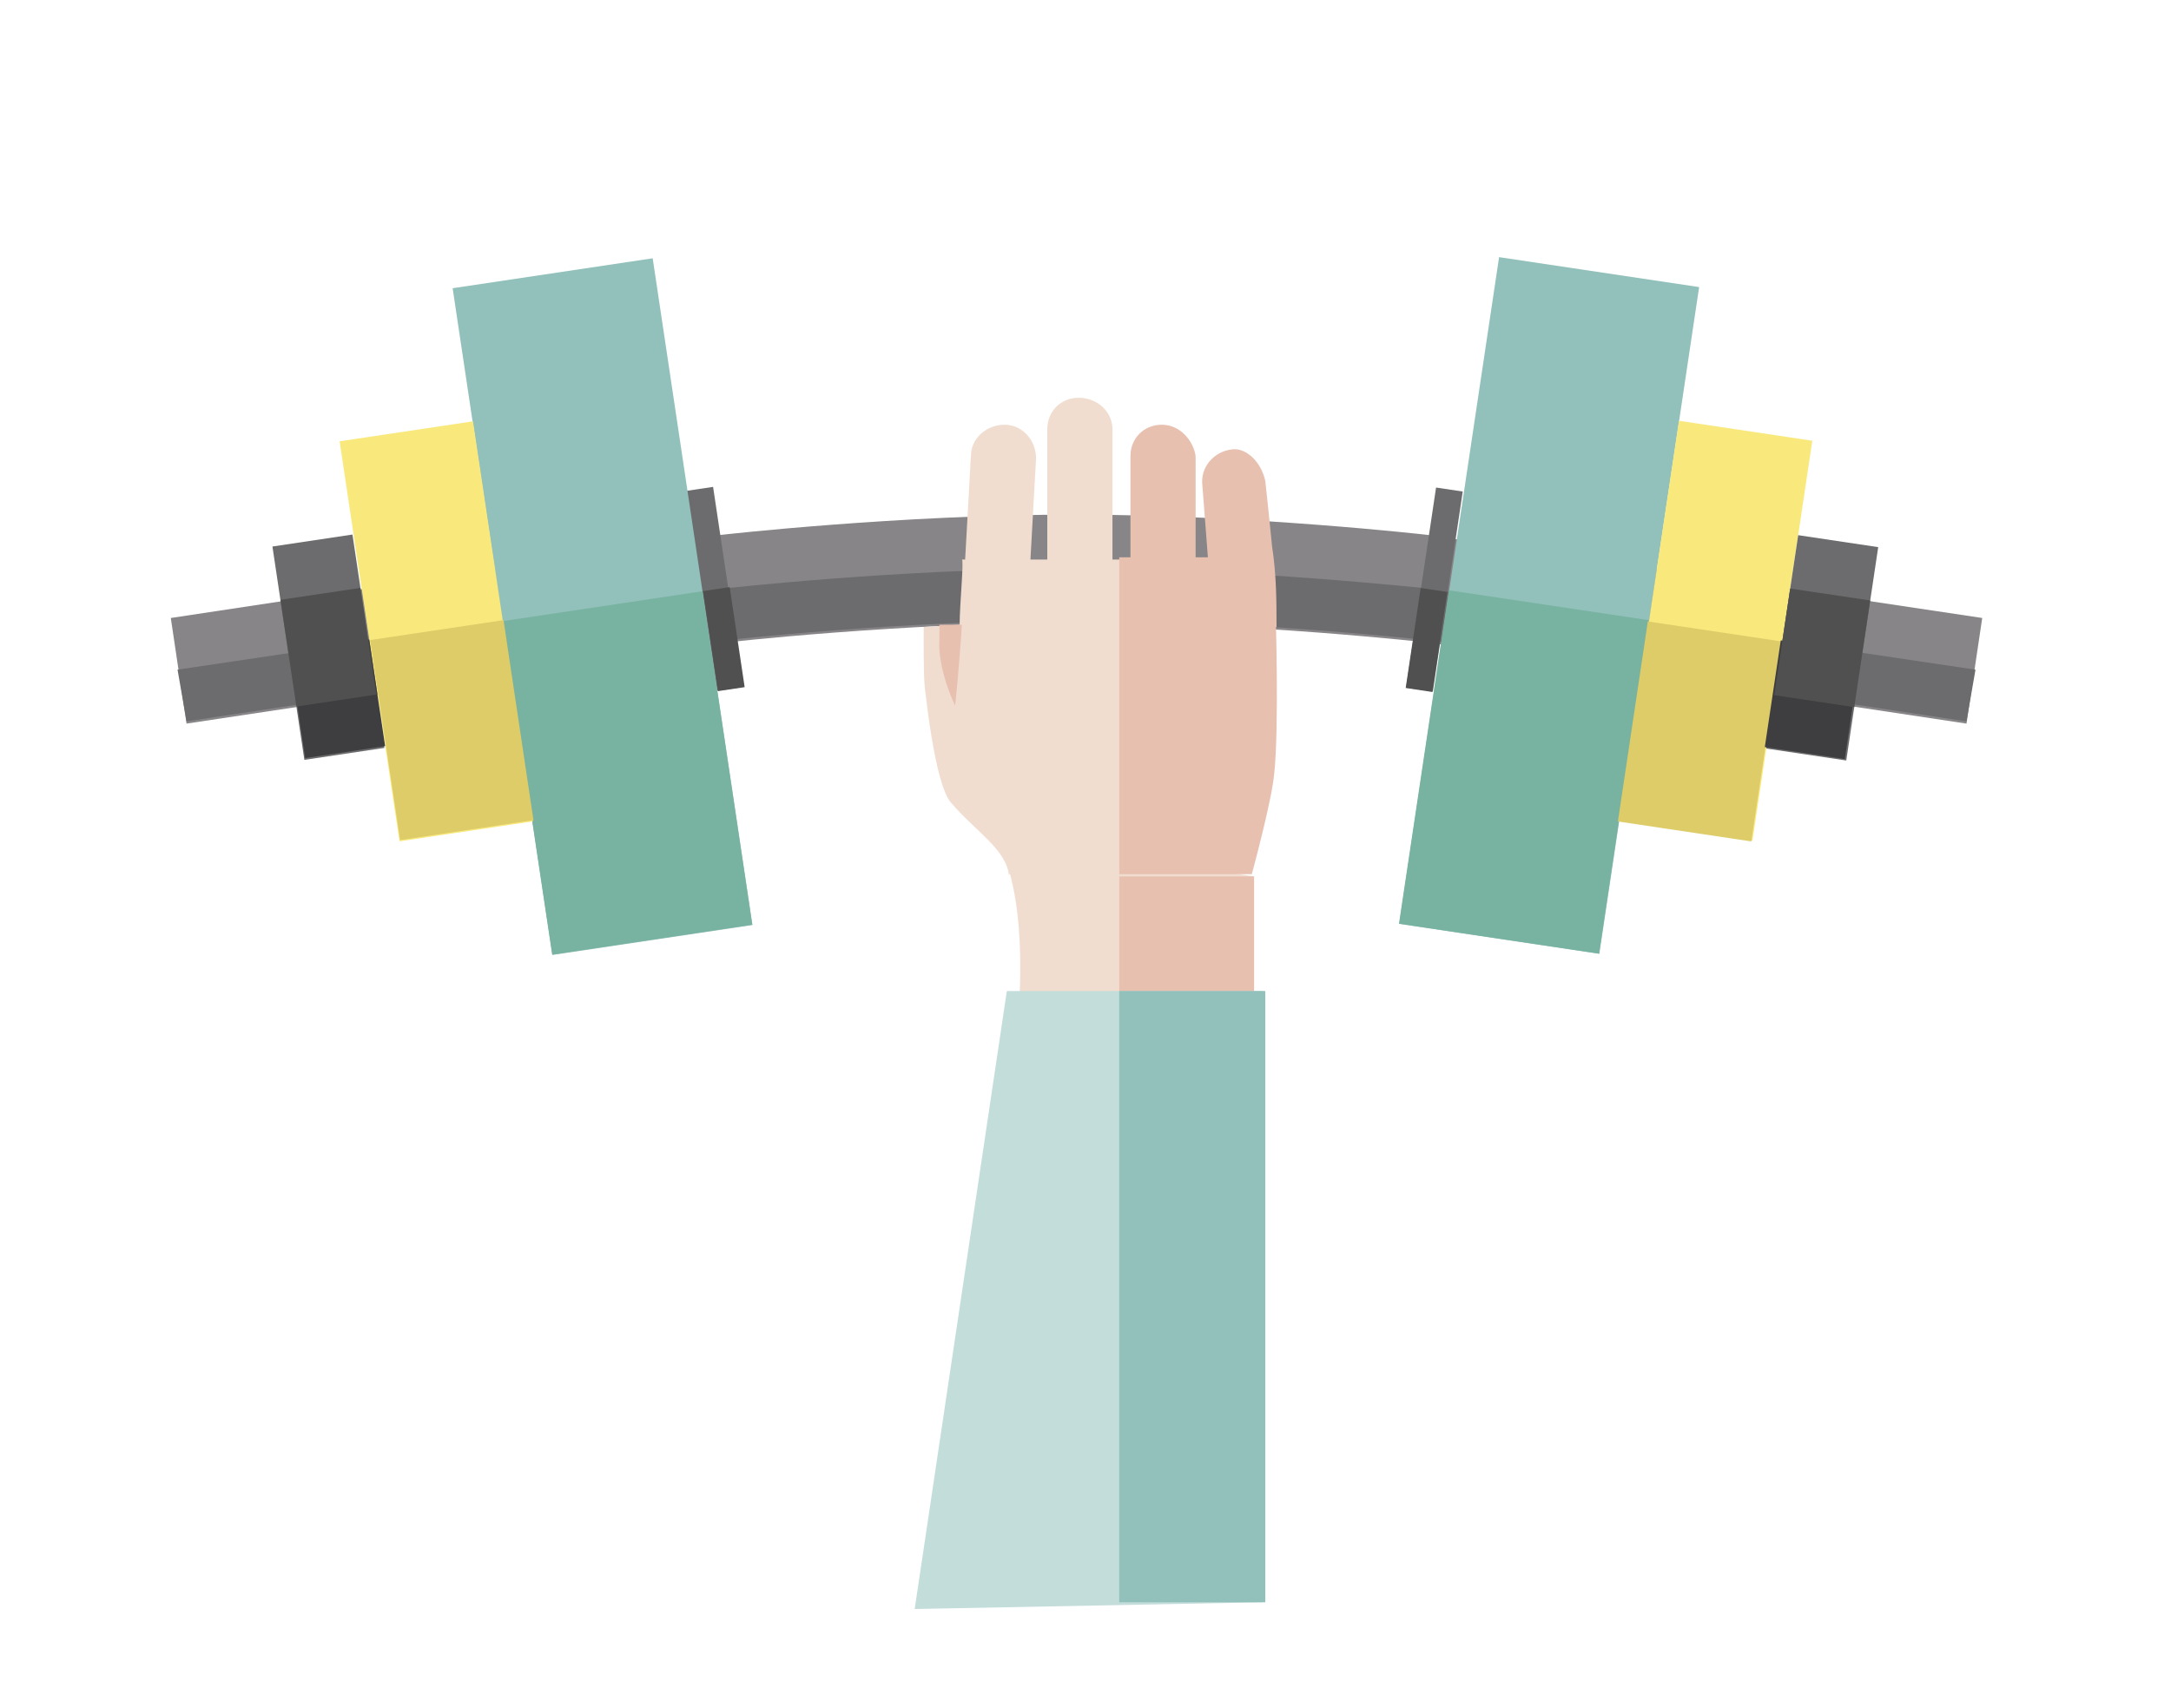 <?xml version="1.0" encoding="utf-8"?>
<!-- Generator: Adobe Illustrator 22.0.1, SVG Export Plug-In . SVG Version: 6.00 Build 0)  -->
<!DOCTYPE svg PUBLIC "-//W3C//DTD SVG 1.1//EN" "http://www.w3.org/Graphics/SVG/1.1/DTD/svg11.dtd">
<svg version="1.1" id="Capa_1" xmlns="http://www.w3.org/2000/svg" xmlns:xlink="http://www.w3.org/1999/xlink" x="0px" y="0px"
	 viewBox="0 0 96.6 76" style="enable-background:new 0 0 96.6 76;" xml:space="preserve">
<style type="text/css">
	.st0{fill:#878587;}
	.st1{fill:#6C6B6D;}
	.st2{fill:#505051;}
	.st3{fill:#92C0BA;}
	.st4{fill:#78B2A1;}
	.st5{fill:#F9E97D;}
	.st6{fill:#DECC69;}
	.st7{fill:#3E3D3F;}
	.st8{fill:#F1DDD0;}
	.st9{fill:#E7C0B0;}
	.st10{fill:#C3DDDB;}
</style>
<g>
	<path class="st0" d="M63.5,23.8c0,0-7.9-0.9-15.7-0.9c-7.8,0-15.7,0.9-15.7,0.9L7.6,27.5l0.7,4.7l23.9-3.6c0,0,7.9-0.9,15.7-0.9
		c7.8,0,15.7,0.9,15.7,0.9l23.9,3.6l0.7-4.7L63.5,23.8z"/>
	<path class="st1" d="M47.8,25.3c-7.8,0-15.7,0.9-15.7,0.9L7.9,29.8l0.4,2.3l23.9-3.6c0,0,7.9-0.9,15.7-0.9s15.7,0.9,15.7,0.9
		l23.9,3.6l0.4-2.3l-24.2-3.6C63.5,26.2,55.6,25.3,47.8,25.3"/>
	<rect x="31.2" y="21.7" transform="matrix(0.989 -0.148 0.148 0.989 -3.526 5)" class="st1" width="1.2" height="9"/>
	<rect x="31.6" y="26.2" transform="matrix(0.989 -0.148 0.148 0.989 -3.849 5.069)" class="st2" width="1.2" height="4.5"/>
	<rect x="22.3" y="12" transform="matrix(0.989 -0.148 0.148 0.989 -3.69 4.258)" class="st3" width="9" height="30"/>
	<rect x="23.4" y="26.9" transform="matrix(0.989 -0.148 0.148 0.989 -4.774 4.503)" class="st4" width="9" height="15"/>
	<rect x="16.4" y="19.1" transform="matrix(0.989 -0.148 0.148 0.989 -3.935 3.174)" class="st5" width="6" height="18"/>
	<rect x="17.1" y="28" transform="matrix(0.989 -0.148 0.148 0.989 -4.585 3.321)" class="st6" width="6" height="9"/>
	<rect x="12.8" y="24" transform="matrix(0.989 -0.148 0.148 0.989 -4.089 2.478)" class="st1" width="3.6" height="9.6"/>
	<rect x="13.2" y="28.7" transform="matrix(0.989 -0.148 0.148 0.989 -4.436 2.556)" class="st7" width="3.6" height="4.8"/>
	<rect x="12.8" y="26.4" transform="matrix(0.989 -0.148 0.148 0.989 -4.089 2.478)" class="st2" width="3.6" height="4.8"/>
	<rect x="59.3" y="25.6" transform="matrix(0.148 -0.989 0.989 0.148 28.472 85.455)" class="st1" width="9" height="1.2"/>
	<rect x="61.2" y="27.8" transform="matrix(0.148 -0.989 0.989 0.148 25.996 87.027)" class="st2" width="4.5" height="1.2"/>
	<rect x="53.9" y="22.5" transform="matrix(0.148 -0.989 0.989 0.148 32.033 91.09)" class="st3" width="30" height="9"/>
	<rect x="60.3" y="29.9" transform="matrix(0.148 -0.989 0.989 0.148 23.753 96.315)" class="st4" width="15" height="9"/>
	<rect x="67.3" y="25.1" transform="matrix(0.148 -0.989 0.989 0.148 37.258 99.371)" class="st5" width="18" height="6"/>
	<rect x="71.1" y="29.5" transform="matrix(0.148 -0.989 0.989 0.148 32.291 102.506)" class="st6" width="9" height="6"/>
	<rect x="76.2" y="27" transform="matrix(0.148 -0.989 0.989 0.148 40.61 104.675)" class="st1" width="9.6" height="3.6"/>
	<rect x="78.3" y="29.3" transform="matrix(0.148 -0.989 0.989 0.148 37.96 106.347)" class="st7" width="4.8" height="3.6"/>
	<rect x="78.6" y="27" transform="matrix(0.148 -0.989 0.989 0.148 40.61 104.675)" class="st2" width="4.8" height="3.6"/>
	<path class="st8" d="M44.7,18.9c-0.8,0-1.5,0.6-1.5,1.4l-0.4,7.2l2.9,0.1l0.4-7.2C46.1,19.6,45.5,18.9,44.7,18.9"/>
	<path class="st8" d="M48,17.7c-0.8,0-1.4,0.6-1.4,1.4v7h2.9v-7C49.5,18.3,48.8,17.7,48,17.7"/>
	<path class="st9" d="M51.7,18.9c-0.8,0-1.4,0.6-1.4,1.4v7.2h2.9v-7.2C53.1,19.6,52.5,18.9,51.7,18.9"/>
	<path class="st9" d="M54.8,20c-0.8,0.1-1.4,0.8-1.3,1.6l0.5,6.5c0.9-0.1,1.9-0.2,2.8-0.2c0-1.1,0-2.3-0.2-3.6c-0.1-1-0.2-2-0.3-2.9
		C56.1,20.5,55.4,19.9,54.8,20"/>
	<path class="st8" d="M44.9,39c-0.1-1.2-1.5-2-2.6-3.3c-0.6-0.7-1-3.8-1.1-4.7c-0.1-0.7-0.1-1.1-0.1-3.1l1.6-0.1
		c0-0.9,0.2-2.9,0.1-2.9h7.3v14H44.9z"/>
	<path class="st8" d="M55.8,70.8V39l-11.6-1.7c0,0,1.6,1.5,1.1,8.2c-0.1,1.3-4,23.9-4.1,25.2"/>
	<polyline class="st9" points="55.8,70.8 55.8,39 49.8,39 49.8,70.8 	"/>
	<polyline class="st10" points="40.7,71.6 44.8,44.1 56.2,44.1 56.2,71.3 	"/>
	<polyline class="st3" points="49.8,71.3 49.8,44.1 56.3,44.1 56.3,71.3 	"/>
	<path class="st9" d="M49.8,24.9v14h5.9c0,0,0.9-3.3,1-4.5c0.2-1.9,0.1-6.7,0-8.7c0-0.5-0.4-0.9-0.9-0.9H49.8z"/>
	<path class="st9" d="M42.8,27.8c0,0-0.1,1.7-0.3,3.6c0,0-0.8-1.6-0.7-3v-0.6L42.8,27.8z"/>
</g>
</svg>
